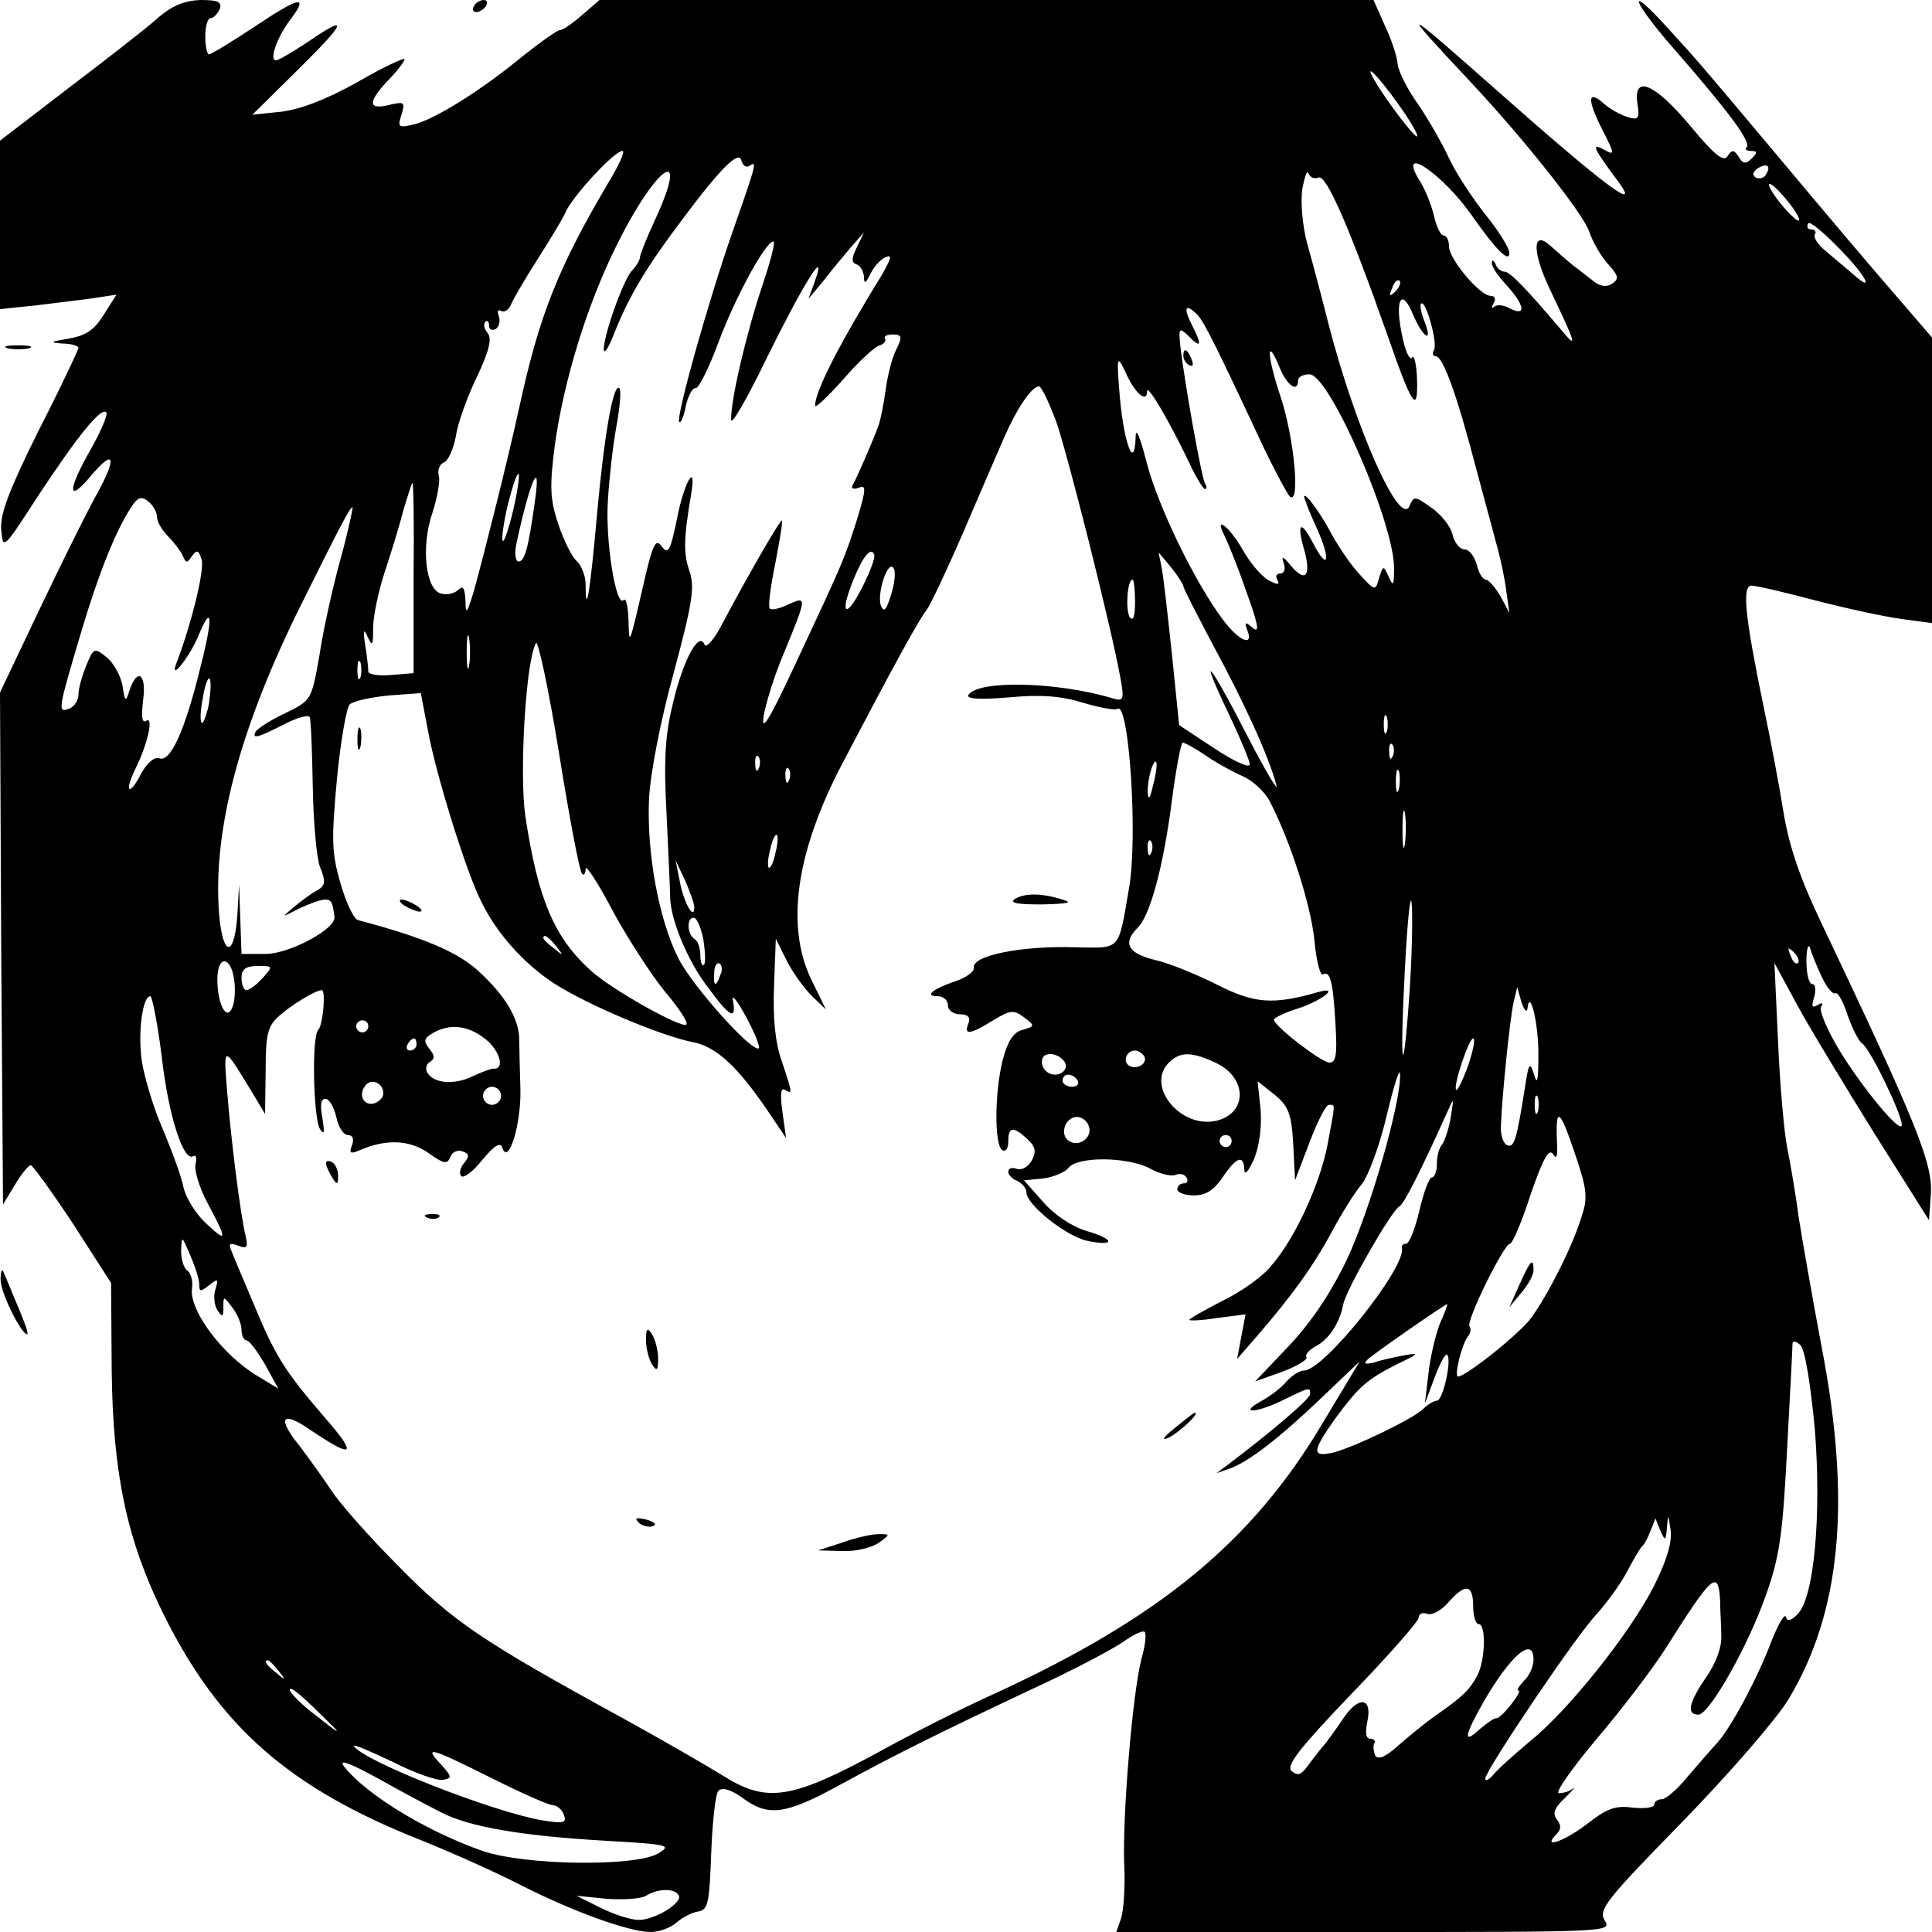 <?xml version="1.0" standalone="no"?>
<!DOCTYPE svg PUBLIC "-//W3C//DTD SVG 20010904//EN"
 "http://www.w3.org/TR/2001/REC-SVG-20010904/DTD/svg10.dtd">
<svg version="1.0" xmlns="http://www.w3.org/2000/svg"
 width="320pt" height="320pt" viewBox="0 0 320 320"
 preserveAspectRatio="xMidYMid meet">
<g transform="translate(0,320) scale(0.1,-0.1)"
fill="#000000" stroke="none">
<path d="M260 3169 c-19 -17 -86 -69 -148 -116 l-112 -86 0 -140 0 -139 58 6
c31 4 75 9 96 12 l39 6 -21 -33 c-16 -26 -30 -35 -59 -40 -30 -5 -32 -6 -10
-8 15 0 27 -4 27 -7 0 -3 -29 -65 -66 -137 -49 -99 -64 -138 -62 -164 3 -34 3
-34 60 54 66 100 105 149 114 140 3 -3 -8 -30 -25 -60 -39 -68 -40 -92 -2 -47
41 49 46 34 10 -31 -16 -29 -45 -88 -65 -129 -20 -41 -49 -102 -65 -136 l-29
-61 2 -424 3 -424 20 33 c10 17 22 32 26 32 3 0 35 -44 70 -97 l63 -98 1 -145
c2 -171 25 -280 85 -402 93 -188 209 -290 430 -377 47 -19 119 -51 160 -72 88
-45 182 -79 218 -79 14 0 33 7 43 16 9 8 26 17 36 18 16 3 18 15 21 97 2 52 7
98 12 103 6 6 21 2 40 -12 42 -31 70 -28 158 20 95 52 174 91 325 162 65 30
131 65 148 77 17 12 32 19 35 16 3 -3 1 -22 -5 -43 -15 -56 -32 -261 -29 -341
2 -37 -1 -78 -5 -90 l-8 -23 410 0 c405 0 411 0 399 19 -11 18 2 34 128 163
77 79 156 170 176 203 87 144 105 327 55 585 -15 80 -32 177 -38 215 -5 39
-14 90 -19 115 -5 25 -12 104 -15 175 l-6 130 38 -70 c21 -39 79 -134 128
-213 l90 -143 3 41 c4 52 -21 114 -183 455 -33 69 -52 124 -61 180 -7 44 -22
123 -33 175 -31 150 -36 200 -20 200 8 0 55 -11 104 -24 50 -13 114 -27 143
-31 l52 -7 0 236 0 237 -62 72 c-35 40 -117 137 -183 216 -151 180 -143 170
-194 226 -70 77 -58 43 16 -41 88 -101 124 -150 116 -158 -4 -3 0 -6 7 -6 11
0 11 -3 2 -12 -10 -10 -15 -10 -22 2 -8 12 -11 13 -19 1 -6 -10 -22 3 -61 50
-59 71 -95 86 -88 38 4 -26 2 -28 -16 -23 -12 4 -29 13 -39 22 -27 24 -29 9
-4 -41 22 -43 22 -45 4 -35 -22 12 -19 4 22 -51 42 -56 -20 -10 -204 153 -156
138 -160 139 -40 11 91 -97 187 -219 197 -248 6 -18 20 -42 32 -55 17 -19 18
-24 6 -32 -9 -6 -20 -4 -29 3 -9 7 -24 19 -35 27 -10 8 -27 23 -37 32 -31 29
-32 -8 -2 -71 43 -90 46 -100 22 -71 -62 73 -88 100 -97 100 -6 0 -13 6 -15
13 -3 6 -6 7 -6 2 -1 -6 10 -22 24 -37 30 -33 34 -53 6 -39 -10 6 -22 7 -26 3
-5 -4 -5 -1 -1 6 4 7 2 12 -5 12 -18 0 -69 61 -69 82 0 10 -4 18 -9 18 -5 0
-12 15 -16 33 -4 17 -14 42 -22 55 -43 68 37 15 87 -58 38 -54 60 -76 60 -59
0 8 -18 37 -40 64 -22 28 -49 69 -60 93 -11 24 -34 64 -51 89 -18 25 -33 55
-34 67 -1 12 -10 40 -21 63 l-19 43 -641 0 -641 0 -29 -25 c-16 -14 -32 -25
-37 -25 -4 0 -31 -19 -60 -42 -70 -58 -146 -105 -181 -114 -26 -6 -28 -5 -21
16 6 20 5 22 -17 17 -38 -10 -40 2 -8 37 17 17 30 34 30 38 0 3 -35 -13 -78
-38 -52 -29 -94 -45 -126 -49 l-48 -5 76 75 c81 80 85 93 15 45 -24 -16 -48
-30 -52 -30 -12 0 3 41 25 69 30 40 13 36 -60 -13 -38 -25 -72 -46 -76 -46 -3
0 -6 14 -6 30 0 17 4 30 9 30 5 0 11 7 15 15 4 12 -3 15 -32 15 -26 -1 -47 -9
-72 -31z m2055 -140 c20 -28 35 -53 32 -55 -3 -3 -51 59 -71 94 -18 31 6 7 39
-39z m-1307 -131 c-84 -142 -115 -221 -148 -373 -20 -91 -54 -226 -74 -300
-12 -41 -15 -45 -15 -21 -1 22 -4 27 -12 19 -6 -6 -19 -9 -29 -6 -25 7 -33 77
-14 133 8 24 13 52 11 61 -3 10 1 20 8 23 7 2 16 22 20 43 3 22 19 66 35 99
20 42 25 63 18 72 -6 7 -8 15 -4 19 3 3 6 1 6 -6 0 -7 5 -9 11 -6 6 4 8 14 5
22 -3 8 -1 11 4 8 6 -3 13 2 17 12 4 9 23 42 43 73 19 30 42 67 49 83 16 29
79 97 92 97 5 0 -6 -24 -23 -52z m233 27 c13 9 13 7 -27 -107 -41 -117 -95
-310 -89 -317 3 -2 8 10 11 27 4 17 11 30 16 29 5 -1 22 33 38 76 28 75 78
167 91 167 4 0 -5 -33 -18 -72 -27 -80 -53 -192 -52 -223 0 -11 26 34 58 100
61 124 102 190 81 130 l-11 -30 25 30 c13 17 33 41 45 55 l22 25 -12 -25 c-9
-18 -9 -25 0 -28 6 -2 11 -11 12 -20 0 -13 3 -12 11 5 6 12 17 24 25 27 11 5
9 -2 -5 -27 -72 -117 -112 -195 -112 -219 0 -5 21 15 47 44 25 29 52 54 60 56
7 2 11 7 9 11 -3 4 3 7 13 7 15 0 16 -4 5 -26 -7 -14 -14 -43 -17 -65 -3 -22
-8 -49 -12 -60 -9 -25 -36 -87 -43 -99 -3 -5 2 -7 10 -4 13 6 13 -2 -3 -54
-21 -65 -21 -66 -104 -243 -42 -90 -55 -110 -50 -80 4 22 18 67 32 100 40 97
40 98 9 84 -14 -7 -28 -10 -31 -7 -3 3 1 36 9 74 7 38 13 70 11 72 -2 2 -49
-78 -97 -168 -14 -28 -28 -44 -31 -38 -9 24 -35 -24 -52 -95 -13 -52 -16 -93
-11 -185 3 -64 6 -127 6 -139 1 -37 29 -105 63 -149 36 -49 47 -55 41 -21 -3
12 7 0 21 -26 15 -27 24 -51 22 -53 -9 -10 -109 101 -133 148 -33 65 -53 175
-49 265 2 41 19 130 41 209 31 116 35 141 26 168 -10 29 -10 53 3 129 9 55
-13 16 -24 -44 -11 -52 -14 -58 -25 -44 -10 14 -15 4 -30 -62 -24 -104 -24
-104 -25 -59 -1 22 -4 36 -8 32 -13 -13 -31 101 -26 167 2 34 8 88 14 121 6
32 8 60 5 63 -10 10 -25 -76 -37 -207 -11 -126 -19 -177 -19 -118 0 14 -7 31
-14 38 -8 6 -22 34 -31 61 -14 42 -15 62 -6 132 15 107 53 232 103 332 66 133
122 169 63 41 -14 -30 -25 -58 -25 -62 0 -4 -6 -15 -14 -23 -15 -18 -46 -106
-46 -130 1 -9 9 5 19 31 23 57 51 105 110 183 64 86 95 117 99 99 2 -8 8 -12
13 -9z m1684 -14 c-3 -6 -11 -8 -17 -5 -6 4 -5 9 3 15 16 10 23 4 14 -10z
m-741 -5 c13 5 52 -85 114 -261 41 -118 51 -133 49 -72 -1 25 -5 40 -8 35 -4
-6 -12 11 -17 38 -12 57 -1 79 18 34 16 -38 34 -51 20 -14 -6 15 -9 29 -6 31
7 8 28 -66 21 -77 -3 -5 -2 -10 3 -10 12 0 35 -63 68 -190 14 -52 30 -111 35
-130 5 -19 12 -51 14 -70 l5 -35 -15 28 c-9 15 -20 27 -24 27 -5 0 -12 11 -15
25 -4 14 -13 25 -20 25 -8 0 -17 11 -20 24 -3 14 -19 34 -35 45 -27 19 -29 20
-36 4 -15 -41 -90 127 -135 302 -11 44 -27 104 -35 132 -8 30 -11 69 -8 90 4
21 8 32 10 26 3 -7 10 -10 17 -7z m796 -70 c0 -5 -11 4 -25 20 -14 16 -25 33
-25 38 0 5 11 -4 25 -20 14 -16 25 -33 25 -38z m110 -103 c0 -4 -10 3 -22 14
-13 11 -33 28 -45 38 -12 10 -20 22 -17 27 3 4 0 8 -6 8 -6 0 -8 4 -5 10 5 9
95 -82 95 -97z m-779 -16 c-10 -9 -11 -8 -5 6 3 10 9 15 12 12 3 -3 0 -11 -7
-18z m-327 -39 c11 -13 30 -50 107 -215 21 -44 42 -83 46 -86 17 -11 6 100
-16 166 -23 69 -24 103 -1 47 12 -29 30 -41 30 -20 0 6 9 10 19 10 33 0 142
-250 140 -323 0 -27 -2 -29 -9 -12 -9 19 -9 19 -16 -3 -6 -22 -7 -21 -35 10
-16 18 -36 49 -46 68 -17 32 -43 67 -43 57 0 -2 9 -26 21 -52 24 -53 19 -73
-6 -25 -20 39 -28 35 -15 -10 12 -43 3 -56 -21 -28 -14 17 -17 18 -13 6 4 -11
1 -18 -6 -18 -6 0 -8 -5 -4 -11 4 -8 0 -8 -15 0 -11 6 -31 29 -43 51 -22 38
-48 58 -30 23 5 -10 22 -51 36 -92 20 -55 23 -71 11 -61 -13 11 -14 10 -9 -4
11 -28 -14 -18 -40 17 -46 61 -106 184 -126 258 -12 47 -19 63 -19 45 -2 -57
-19 -11 -26 64 -6 71 -5 73 9 44 15 -35 36 -53 36 -32 0 13 36 -48 70 -119 11
-24 23 -43 26 -43 3 0 3 4 0 9 -6 9 -35 174 -41 228 -3 29 -2 31 12 18 22 -23
25 -18 8 15 -16 31 -12 39 9 18z m-235 -175 c19 -54 91 -339 107 -427 6 -34 5
-38 -12 -33 -92 28 -224 31 -240 6 -4 -7 20 -8 68 -4 52 5 87 2 122 -9 27 -8
53 -13 57 -10 19 12 34 -213 19 -297 -18 -106 -13 -99 -88 -98 -91 3 -173 -14
-169 -34 1 -6 -12 -16 -30 -22 -38 -13 -53 -25 -30 -25 10 0 17 -7 17 -15 0
-8 9 -15 20 -15 13 0 18 -5 14 -15 -8 -20 2 -19 41 5 28 17 34 18 51 5 19 -14
18 -15 -3 -21 -15 -4 -24 -19 -32 -49 -14 -55 -14 -142 -1 -150 6 -3 10 3 10
14 0 25 8 26 31 5 14 -13 16 -21 8 -36 -6 -11 -17 -17 -25 -14 -8 3 -14 1 -14
-5 0 -5 7 -12 15 -15 8 -4 15 -12 15 -19 0 -20 65 -72 100 -80 47 -10 48 2 0
16 -24 7 -54 27 -72 48 l-32 36 31 3 c17 2 37 10 43 18 16 19 97 18 134 -1 16
-9 35 -14 43 -11 7 3 15 1 18 -4 4 -6 1 -10 -4 -10 -6 0 -11 -4 -11 -10 0 -5
12 -10 28 -10 19 0 33 9 47 30 23 34 35 38 36 13 0 -11 7 -3 16 17 9 22 13 53
11 82 l-5 47 28 -22 c23 -19 28 -31 31 -82 l3 -60 24 63 c13 34 27 62 32 62
11 0 11 5 -2 -65 -12 -64 -53 -155 -93 -201 -13 -17 -49 -43 -80 -58 -31 -16
-56 -30 -56 -32 0 -2 21 -1 46 3 l47 6 -7 -37 -7 -37 33 38 c58 67 94 117 124
173 16 30 38 65 49 78 11 13 30 64 42 115 12 51 22 81 22 67 1 -48 -50 -226
-89 -308 -26 -54 -59 -103 -95 -141 l-56 -59 45 16 c24 9 42 20 40 24 -3 4 4
12 15 18 22 11 40 39 46 70 4 23 81 157 93 162 7 3 35 58 80 158 10 23 10 22
5 -10 -3 -19 -10 -39 -14 -45 -5 -5 -9 -19 -9 -32 0 -13 -4 -23 -8 -23 -5 0
-14 -25 -21 -55 -7 -30 -17 -55 -22 -55 -5 0 -8 -3 -7 -7 8 -31 -129 -203
-162 -203 -7 0 -20 -8 -29 -18 -9 -11 -27 -24 -39 -31 -41 -22 -16 -23 29 -2
49 24 49 24 49 12 0 -8 -66 -64 -135 -116 l-20 -15 20 7 c31 10 84 51 153 117
l64 61 -63 -105 c-116 -194 -268 -319 -539 -444 -58 -26 -144 -70 -191 -96
-147 -80 -188 -87 -260 -42 -24 15 -100 59 -169 97 -232 127 -281 160 -371
252 -48 48 -97 104 -110 124 -13 20 -37 53 -52 73 -39 48 -31 61 18 27 71 -48
78 -42 23 21 -68 79 -82 102 -119 191 -17 40 -33 78 -36 86 -5 11 -2 13 11 8
15 -6 17 -3 13 15 -9 36 -25 166 -31 243 -6 74 -6 74 39 0 l24 -40 1 71 c0 60
3 74 22 91 21 19 61 43 71 43 7 0 2 -58 -6 -66 -11 -11 -8 -147 3 -164 7 -11
8 -6 4 18 -4 21 -3 32 5 32 6 0 14 -13 18 -30 3 -16 12 -30 19 -30 8 0 11 -6
7 -17 -5 -13 -3 -15 13 -8 44 19 83 17 114 -5 25 -18 31 -19 36 -6 3 8 12 12
20 9 11 -4 12 -8 3 -19 -7 -8 -9 -18 -5 -22 4 -4 20 8 35 27 20 24 30 30 33
20 10 -30 31 37 30 96 -1 33 -2 70 -2 83 0 35 -24 74 -68 114 -35 32 -93 56
-199 84 -7 2 -20 29 -29 61 -15 51 -15 73 -6 172 6 63 16 119 21 124 6 6 35
12 64 15 l54 4 12 -63 c13 -72 65 -239 89 -284 26 -53 71 -102 120 -134 56
-36 178 -87 229 -97 39 -7 75 -41 124 -113 l31 -46 -6 43 c-4 29 -3 41 4 37
13 -8 13 -7 -5 47 -11 30 -15 72 -13 124 l3 79 18 -36 c10 -20 29 -46 42 -59
l23 -22 -24 49 c-43 89 -26 211 51 358 86 164 127 239 140 255 6 8 33 65 59
125 26 61 57 132 69 160 22 50 46 85 58 85 4 0 16 -26 28 -57z m-899 -148 c-7
-30 -15 -53 -17 -51 -3 2 1 29 8 60 8 30 15 53 18 51 2 -3 -2 -30 -9 -60z m35
8 c-10 -71 -16 -93 -26 -93 -5 0 -7 12 -4 28 23 108 43 151 30 65z m-200 -120
l0 -158 -37 -3 c-21 -2 -38 1 -38 6 0 5 -2 25 -5 43 -4 26 -3 29 4 14 8 -17 9
-14 9 15 0 19 9 62 20 95 11 33 25 79 31 103 7 23 13 42 14 42 2 0 3 -71 2
-157z m-425 101 c0 -8 8 -22 19 -33 10 -10 21 -25 24 -32 5 -12 7 -12 15 0 8
11 11 10 16 -6 5 -16 -16 -104 -42 -172 -12 -32 23 12 37 47 23 55 24 28 2
-57 -25 -102 -49 -154 -67 -147 -8 3 -20 -7 -30 -25 -20 -39 -29 -32 -10 7 21
42 31 89 18 80 -7 -4 -8 7 -5 34 6 43 -9 55 -22 18 -7 -22 -8 -21 -12 6 -3 16
-14 37 -26 47 -21 17 -22 16 -34 -13 -7 -17 -13 -38 -13 -48 0 -10 -7 -21 -16
-24 -19 -7 -18 -2 21 129 28 94 56 164 81 203 12 19 18 21 30 11 8 -6 14 -18
14 -25z m304 -70 c-13 -47 -29 -119 -35 -160 -13 -73 -13 -74 -56 -95 -24 -11
-45 -25 -49 -30 -8 -14 3 -11 46 11 21 11 41 17 43 12 2 -4 4 -55 5 -113 1
-58 6 -119 12 -135 10 -24 9 -31 -5 -39 -10 -5 -27 -18 -39 -28 -20 -17 -20
-17 9 -2 17 8 36 15 43 15 11 0 13 -4 16 -29 2 -20 -75 -61 -114 -61 l-40 0
-2 58 -2 57 -3 -53 c-6 -76 -27 -63 -31 18 -7 137 39 302 137 499 68 137 81
161 85 161 1 0 -7 -39 -20 -86z m862 -51 c-27 -51 -35 -38 -12 18 16 39 29 54
34 40 2 -5 -8 -31 -22 -58z m534 6 c0 -3 23 -48 50 -99 51 -94 92 -184 104
-230 4 -14 -18 23 -49 83 -62 121 -82 144 -30 35 19 -40 35 -78 35 -84 0 -7
-26 5 -58 26 l-59 39 -12 118 c-7 65 -14 129 -17 143 l-5 25 21 -25 c11 -14
20 -28 20 -31z m-484 -14 c-8 -26 -12 -30 -17 -18 -7 20 12 77 21 62 4 -5 2
-25 -4 -44z m404 -12 c0 -24 -3 -33 -9 -25 -7 12 -4 62 5 62 2 0 4 -17 4 -37z
m-1103 -105 c-2 -13 -4 -3 -4 22 0 25 2 35 4 23 2 -13 2 -33 0 -45z m187 -345
c3 -4 6 0 6 8 0 8 21 -24 45 -70 25 -46 64 -106 86 -133 23 -27 39 -51 36 -55
-8 -7 -124 58 -158 89 -61 55 -88 118 -109 257 -10 72 1 259 18 286 3 5 21
-77 38 -183 17 -106 34 -196 38 -199z m-367 325 c-3 -7 -5 -2 -5 12 0 14 2 19
5 13 2 -7 2 -19 0 -25z m-251 -44 c-4 -20 -10 -34 -12 -31 -3 3 -2 21 2 41 3
21 9 35 11 32 3 -3 2 -21 -1 -42z m1951 -46 c-3 -7 -5 -2 -5 12 0 14 2 19 5
13 2 -7 2 -19 0 -25z m-302 -38 c17 -12 44 -27 62 -35 17 -7 39 -27 47 -44 33
-64 67 -169 73 -228 3 -34 10 -60 14 -57 12 7 17 -11 21 -83 3 -49 1 -63 -10
-63 -13 0 -91 60 -92 71 0 3 18 12 41 19 39 13 69 37 33 27 -76 -22 -107 -19
-168 12 -34 17 -80 36 -103 41 -45 11 -54 28 -29 53 21 20 43 102 57 211 7 53
15 96 18 96 3 0 20 -9 36 -20z m312 -2 c-3 -8 -6 -5 -6 6 -1 11 2 17 5 13 3
-3 4 -12 1 -19z m-1050 -20 c-3 -8 -6 -5 -6 6 -1 11 2 17 5 13 3 -3 4 -12 1
-19z m653 -28 c-5 -22 -8 -27 -9 -13 -1 21 9 56 14 51 2 -2 0 -19 -5 -38z
m-603 8 c-3 -8 -6 -5 -6 6 -1 11 2 17 5 13 3 -3 4 -12 1 -19z m1010 -15 c-3
-10 -5 -4 -5 12 0 17 2 24 5 18 2 -7 2 -21 0 -30z m10 -90 c-2 -16 -4 -5 -4
22 0 28 2 40 4 28 2 -13 2 -35 0 -50z m-1043 -17 c-3 -15 -8 -25 -11 -23 -2 3
-1 17 3 31 3 15 8 25 11 23 2 -3 1 -17 -3 -31z m623 2 c-3 -8 -6 -5 -6 6 -1
11 2 17 5 13 3 -3 4 -12 1 -19z m-757 -91 c0 -23 -18 9 -24 43 l-7 35 16 -34
c8 -18 15 -38 15 -44z m1185 -135 c-4 -62 -9 -111 -11 -109 -3 2 -1 67 3 143
4 77 9 126 11 109 2 -16 1 -81 -3 -143z m-1170 82 c3 -20 4 -39 1 -42 -3 -3
-6 4 -6 16 0 11 -4 24 -10 27 -12 8 -13 35 -1 35 5 0 12 -16 16 -36z m-244
-11 c13 -16 12 -17 -3 -4 -10 7 -18 15 -18 17 0 8 8 3 21 -13z m2096 -50 c8
-18 19 -31 23 -28 4 2 13 -14 20 -36 8 -22 18 -43 24 -47 13 -8 66 -117 66
-135 0 -18 -65 60 -105 126 -19 32 -32 63 -29 69 5 7 2 8 -6 3 -9 -5 -10 -2
-5 14 3 11 2 21 -3 21 -6 0 -10 17 -10 38 0 20 3 30 6 22 2 -8 11 -30 19 -47z
m-39 22 c-3 -3 -9 2 -12 12 -6 14 -5 15 5 6 7 -7 10 -15 7 -18z m-2590 -29 c2
-15 1 -35 -3 -44 -9 -25 -25 4 -25 46 0 41 23 39 28 -2z m805 9 c-7 -21 -12
-19 -10 4 0 11 5 18 9 15 4 -3 5 -11 1 -19z m-758 -5 c-10 -11 -22 -20 -27
-20 -4 0 -8 9 -8 20 0 15 7 20 27 20 25 0 26 0 8 -20z m2095 -50 c4 35 19 -28
18 -80 0 -40 -2 -48 -7 -30 -7 22 -9 20 -15 -20 -14 -88 -18 -101 -29 -97 -7
2 -12 17 -11 33 2 51 15 178 21 204 l6 25 7 -25 c5 -14 9 -18 10 -10z m-2262
-81 c11 -97 36 -174 52 -164 5 3 6 -3 4 -13 -3 -9 6 -39 20 -65 33 -62 33 -67
-4 -32 -16 15 -32 41 -36 58 -3 17 -19 60 -34 96 -16 36 -31 87 -35 113 -7 47
1 108 14 108 3 0 12 -45 19 -101z m342 51 c0 -5 -4 -10 -10 -10 -5 0 -10 5
-10 10 0 6 5 10 10 10 6 0 10 -4 10 -10z m194 -21 c24 -19 33 -51 13 -49 -4 0
-20 -6 -35 -13 -29 -14 -63 -12 -74 6 -4 6 -2 15 4 18 9 6 8 11 -1 22 -10 13
-9 17 6 26 28 16 58 13 87 -10z m-114 -9 c0 -5 -5 -10 -11 -10 -5 0 -7 5 -4
10 3 6 8 10 11 10 2 0 4 -4 4 -10z m1742 -34 c-9 -25 -18 -43 -20 -41 -6 5 21
85 28 85 4 0 0 -20 -8 -44z m-668 -7 c-8 -14 -31 -11 -37 5 -3 8 -1 17 6 19
15 6 39 -12 31 -24z m131 22 c7 -12 -12 -24 -25 -16 -11 7 -4 25 10 25 5 0 11
-4 15 -9z m120 -12 c51 -25 51 -82 1 -95 -60 -15 -119 57 -80 96 19 19 39 18
79 -1z m-230 -29 c3 -5 -1 -10 -9 -10 -9 0 -16 5 -16 10 0 6 4 10 9 10 6 0 13
-4 16 -10z m-1150 -21 c0 -7 -8 -15 -17 -17 -18 -3 -25 18 -11 32 10 10 28 1
28 -15z m195 -4 c0 -8 -7 -15 -15 -15 -8 0 -15 7 -15 15 0 8 7 15 15 15 8 0
15 -7 15 -15z m1717 -27 c-3 -7 -5 -2 -5 12 0 14 2 19 5 13 2 -7 2 -19 0 -25z
m-744 -22 c8 -19 -15 -37 -32 -26 -17 10 -7 40 13 40 7 0 16 -6 19 -14z m807
-51 c19 -56 20 -70 9 -102 -15 -49 -56 -129 -83 -166 -19 -26 -108 -97 -121
-97 -7 0 6 53 16 66 5 6 6 13 3 17 -7 7 57 137 67 137 4 0 20 37 34 81 20 58
30 77 37 68 6 -10 8 -5 7 16 -3 65 4 61 31 -20z m-570 25 c0 -5 -4 -10 -10
-10 -5 0 -10 5 -10 10 0 6 5 10 10 10 6 0 10 -4 10 -10z m-1710 -237 c0 -13 2
-13 16 -2 15 12 16 11 11 -6 -4 -11 -2 -27 3 -35 8 -12 10 -12 10 4 0 20 0 20
15 0 8 -10 15 -27 15 -36 0 -10 4 -18 8 -18 5 0 18 -18 31 -40 l22 -40 -33 20
c-58 34 -115 109 -110 146 2 12 -2 25 -7 29 -6 3 -11 18 -11 33 1 26 1 26 15
-7 8 -18 15 -40 15 -48z m2055 -65 c-7 -18 -16 -55 -19 -83 l-6 -50 16 43 c9
24 18 41 21 38 8 -8 -7 -76 -17 -76 -5 0 -15 -6 -22 -13 -17 -17 -115 -64
-150 -73 -36 -8 -35 2 4 57 40 54 52 64 103 90 36 17 37 19 10 14 -16 -3 -39
-8 -50 -12 -14 -3 -17 -2 -10 5 9 9 127 91 132 92 1 0 -4 -15 -12 -32z m621
-176 c11 -141 -1 -279 -29 -306 -11 -11 -17 -12 -19 -4 -2 6 -12 -11 -23 -38
-23 -62 -69 -148 -92 -172 -10 -11 -31 -35 -48 -55 -16 -20 -36 -37 -42 -37
-7 0 -13 -4 -13 -9 0 -5 -16 -7 -36 -5 -29 4 -43 -2 -74 -26 -37 -29 -78 -44
-52 -18 8 8 8 15 1 24 -8 10 -5 19 13 36 13 13 19 20 14 16 -6 -5 -16 -8 -24
-8 -7 0 20 39 61 88 41 48 93 116 116 152 77 122 87 131 90 80 0 -16 2 -43 2
-60 1 -18 -9 -45 -25 -68 -29 -42 -33 -62 -13 -62 18 0 83 114 113 201 22 62
27 102 34 239 5 91 9 169 9 175 1 5 7 3 13 -3 8 -8 17 -66 24 -140z m-266
-258 c-40 -79 -143 -208 -207 -259 -26 -22 -53 -46 -60 -55 -7 -8 -13 -11 -13
-6 0 13 151 238 185 273 16 18 39 49 50 70 11 21 22 40 26 43 3 3 9 14 13 25
l8 20 8 -20 c8 -18 9 -18 11 5 2 23 2 23 6 -4 3 -19 -6 -50 -27 -92z m-300
-34 c0 -16 4 -30 9 -30 13 0 11 -60 -2 -85 -13 -24 -23 -34 -67 -65 -19 -13
-48 -37 -65 -52 -20 -18 -32 -23 -37 -16 -3 7 -4 16 -2 20 3 4 0 8 -6 8 -8 0
-9 10 -5 30 8 39 -15 41 -40 4 -9 -14 -23 -33 -30 -42 -8 -9 -21 -26 -29 -37
-11 -15 -17 -17 -27 -8 -9 9 14 38 100 128 61 63 111 120 111 126 0 6 6 9 14
6 7 -3 23 5 35 19 28 32 41 30 41 -6z m100 -89 c0 -11 -7 -27 -16 -35 -8 -9
-13 -16 -9 -16 4 0 -2 -10 -12 -23 -10 -13 -21 -23 -24 -23 -4 1 -16 -8 -28
-18 -28 -26 -26 -12 5 43 46 80 84 112 84 72z m-2079 -18 c13 -16 12 -17 -3
-4 -17 13 -22 21 -14 21 2 0 10 -8 17 -17z m92 -94 c12 -12 1 -5 -25 16 -27
20 -48 41 -48 46 0 8 21 -10 73 -62z m181 -87 c15 3 15 5 -4 26 -29 31 -18 28
84 -23 50 -25 95 -45 102 -45 6 0 15 -7 18 -16 5 -13 0 -15 -36 -9 -82 14
-296 98 -312 123 -2 4 26 -8 64 -26 37 -19 75 -32 84 -30z m-3 -54 c46 -24
134 -39 274 -47 103 -6 108 -7 85 -21 -38 -22 -219 -20 -290 4 -92 32 -193 93
-230 140 -10 13 7 7 55 -19 39 -22 86 -47 106 -57z m393 -137 c8 -12 -39 -41
-66 -41 -13 0 -41 9 -63 20 l-40 20 50 -5 c28 -2 57 0 65 5 19 12 47 13 54 1z"/>
<path d="M1960 2611 c0 -6 4 -13 10 -16 6 -3 7 1 4 9 -7 18 -14 21 -14 7z"/>
<path d="M592 1975 c0 -16 2 -22 5 -12 2 9 2 23 0 30 -3 6 -5 -1 -5 -18z"/>
<path d="M1681 1711 c-10 -7 5 -9 45 -9 43 1 52 3 34 8 -35 11 -63 11 -79 1z"/>
<path d="M670 1700 c8 -5 20 -10 25 -10 6 0 3 5 -5 10 -8 5 -19 10 -25 10 -5
0 -3 -5 5 -10z"/>
<path d="M540 1273 c0 -4 5 -15 10 -23 8 -13 10 -13 10 2 0 9 -4 20 -10 23 -5
3 -10 3 -10 -2z"/>
<path d="M708 1183 c7 -3 16 -2 19 1 4 3 -2 6 -13 5 -11 0 -14 -3 -6 -6z"/>
<path d="M1070 980 c0 -14 5 -32 10 -40 8 -12 10 -10 10 10 0 14 -5 32 -10 40
-8 12 -10 10 -10 -10z"/>
<path d="M1945 834 c-19 -15 -22 -21 -9 -15 18 9 52 41 43 41 -2 0 -17 -12
-34 -26z"/>
<path d="M1058 678 c5 -5 16 -8 23 -6 8 3 3 7 -10 11 -17 4 -21 3 -13 -5z"/>
<path d="M1395 645 l-40 -13 41 -1 c22 -1 49 6 60 14 19 14 19 14 -1 14 -11 0
-38 -6 -60 -14z"/>
<path d="M2517 1073 l-17 -38 20 24 c11 13 20 29 20 37 0 22 -5 17 -23 -23z"/>
<path d="M785 3190 c-3 -5 -2 -10 4 -10 5 0 13 5 16 10 3 6 2 10 -4 10 -5 0
-13 -4 -16 -10z"/>
<path d="M13 2623 c9 -2 25 -2 35 0 9 3 1 5 -18 5 -19 0 -27 -2 -17 -5z"/>
<path d="M1 1081 c-1 -20 34 -91 44 -91 3 0 -4 19 -14 43 -10 23 -20 49 -24
57 -3 10 -6 7 -6 -9z"/>
</g>
</svg>
